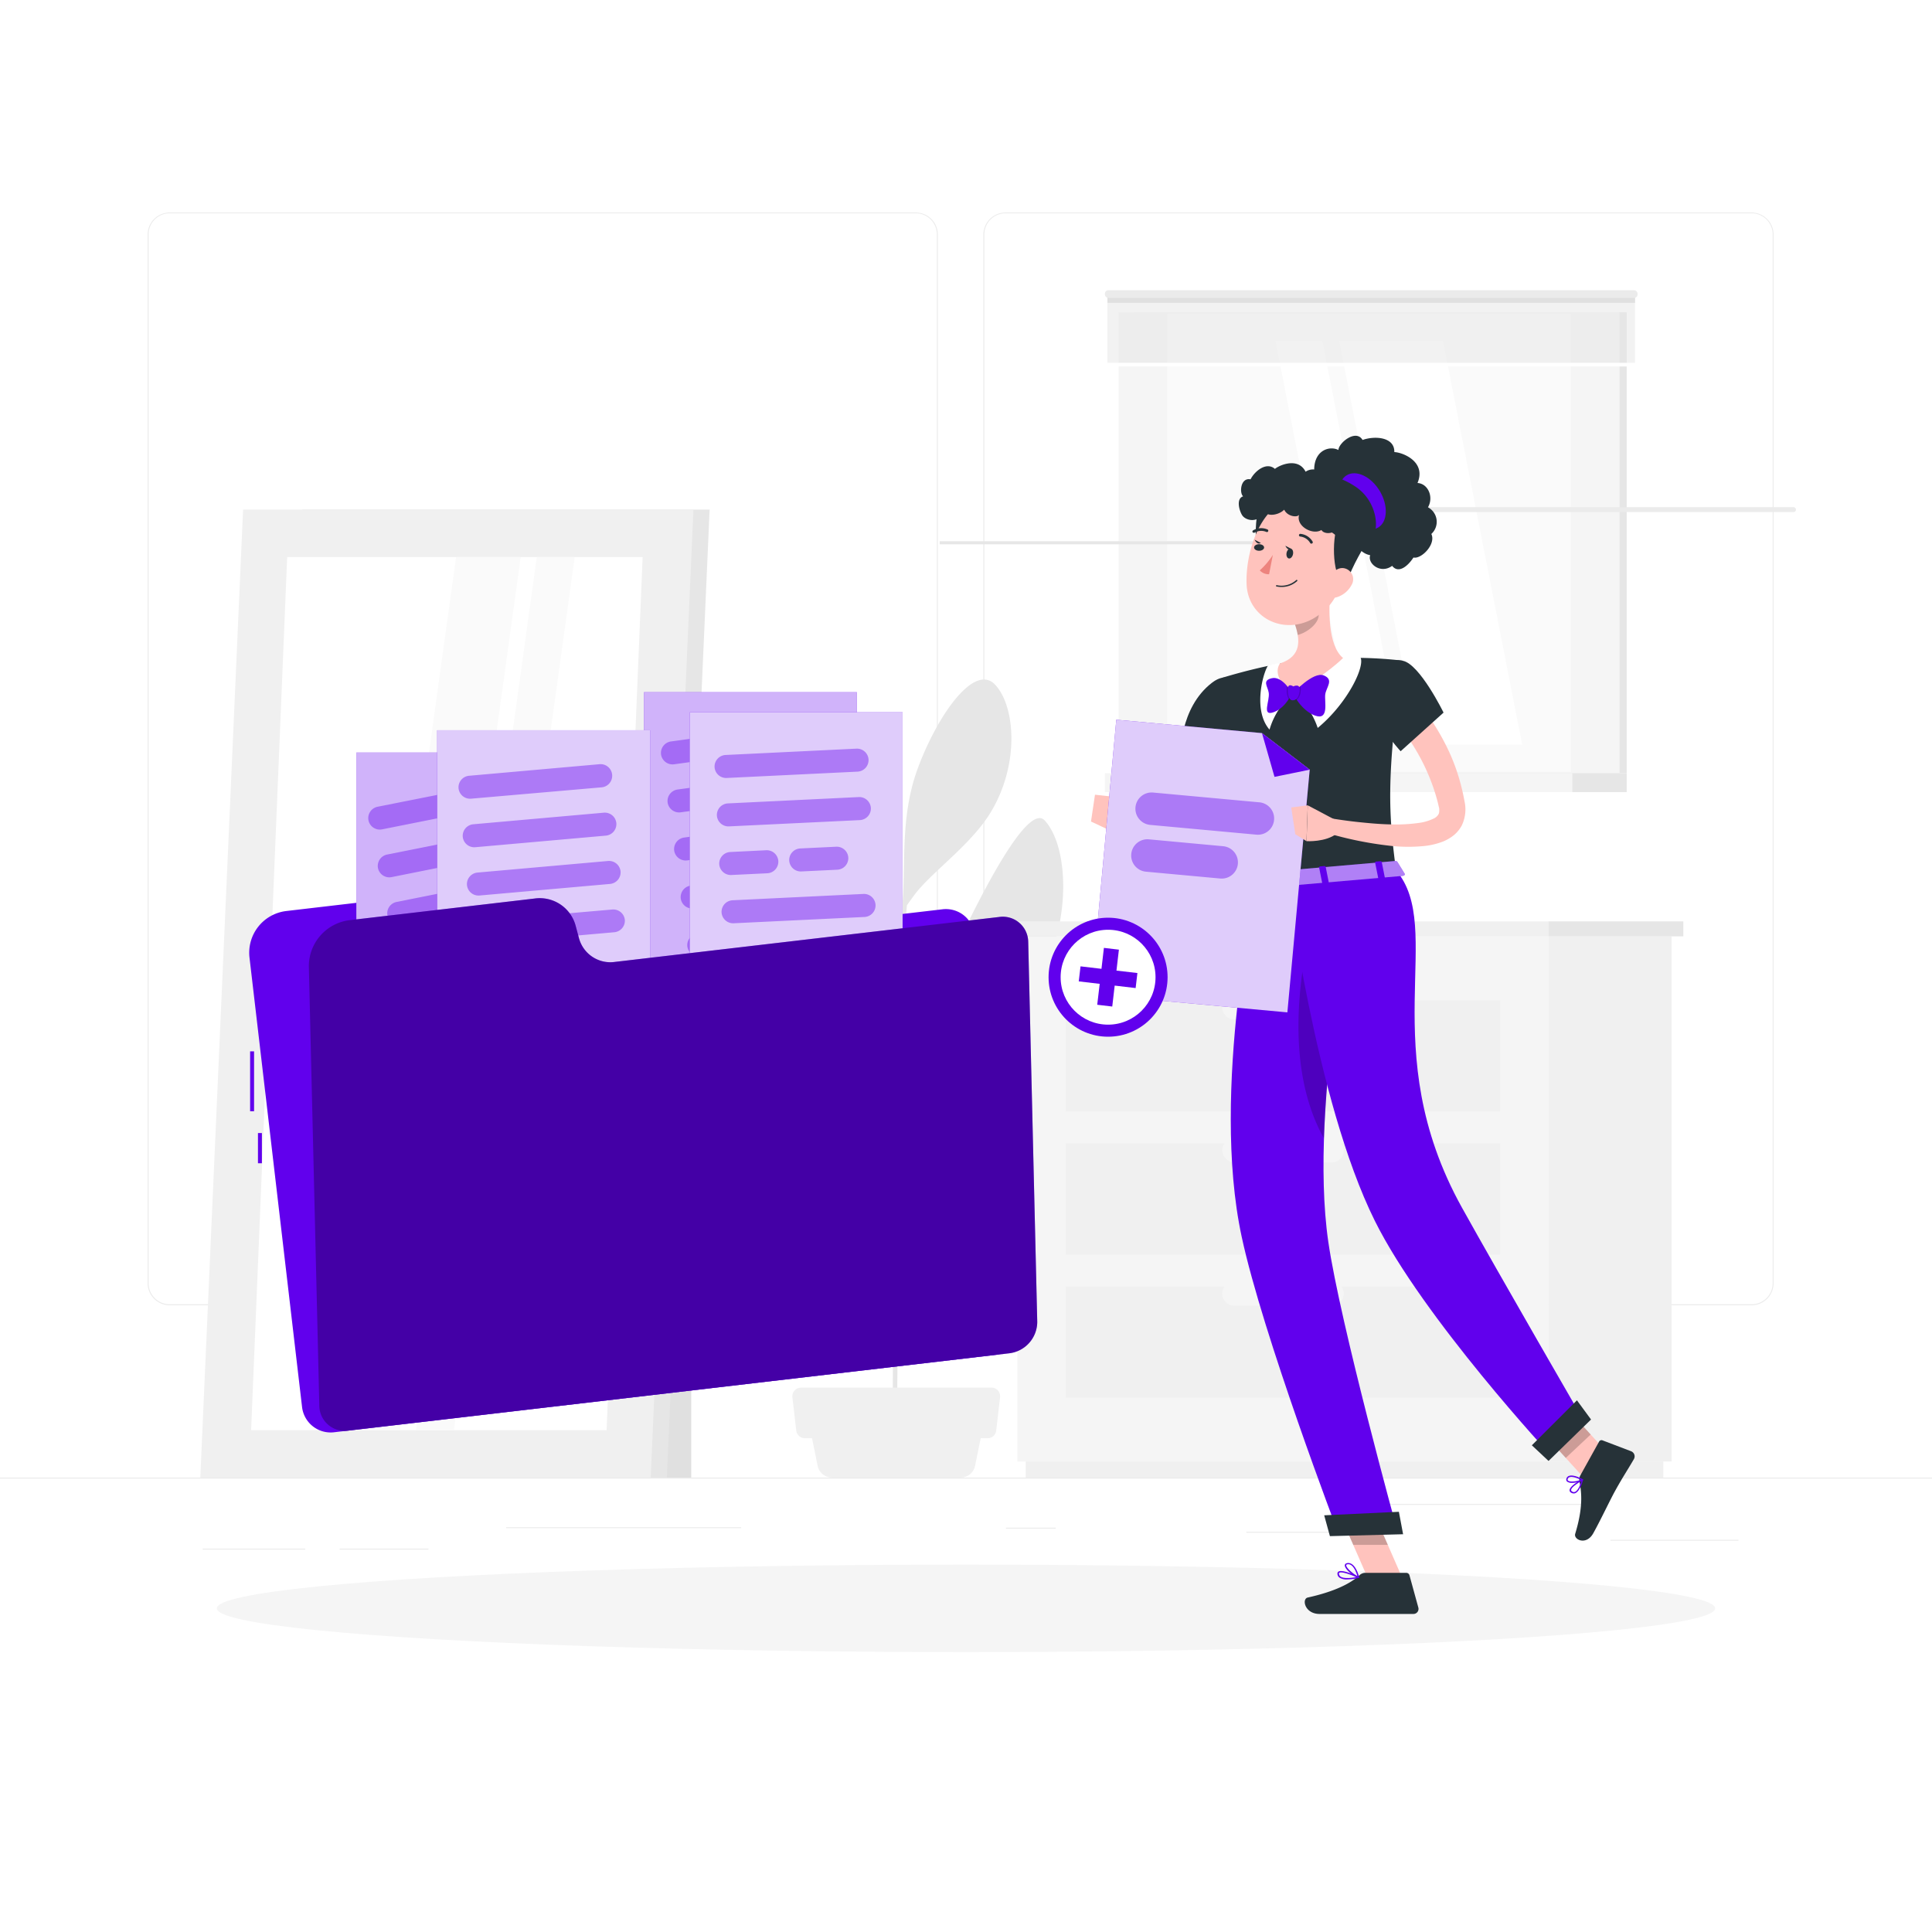 <svg class="animated" id="freepik_stories-add-files" xmlns="http://www.w3.org/2000/svg" viewBox="0 0 500 500" version="1.1" xmlns:xlink="http://www.w3.org/1999/xlink" xmlns:svgjs="http://svgjs.com/svgjs"><style>svg#freepik_stories-add-files:not(.animated) .animable {opacity: 0;}svg#freepik_stories-add-files.animated #freepik--Character--inject-40 {animation: 3s Infinite  linear floating;animation-delay: 0s;}            @keyframes floating {                0% {                    opacity: 1;                    transform: translateY(0px);                }                50% {                    transform: translateY(-10px);                }                100% {                    opacity: 1;                    transform: translateY(0px);                }            }        </style><g id="freepik--background-complete--inject-40" class="animable" style="transform-origin: 250px 228.015px;"><rect y="382.4" width="500" height="0.25" style="fill: rgb(235, 235, 235); transform-origin: 250px 382.525px;" id="el14ex9ek3s48a" class="animable"></rect><rect x="416.78" y="398.49" width="33.12" height="0.25" style="fill: rgb(235, 235, 235); transform-origin: 433.34px 398.615px;" id="elln7zzjdli6" class="animable"></rect><rect x="260.33" y="395.36" width="12.89" height="0.25" style="fill: rgb(235, 235, 235); transform-origin: 266.775px 395.485px;" id="elsfsps2q4izh" class="animable"></rect><rect x="322.53" y="396.42" width="27.14" height="0.25" style="fill: rgb(235, 235, 235); transform-origin: 336.1px 396.545px;" id="elkl8zgg5sizb" class="animable"></rect><rect x="359.67" y="389.21" width="56.11" height="0.25" style="fill: rgb(235, 235, 235); transform-origin: 387.725px 389.335px;" id="elkh37s5js12q" class="animable"></rect><rect x="52.46" y="400.78" width="26.53" height="0.25" style="fill: rgb(235, 235, 235); transform-origin: 65.725px 400.905px;" id="eleuwmrra6r1f" class="animable"></rect><rect x="87.89" y="400.78" width="23" height="0.25" style="fill: rgb(235, 235, 235); transform-origin: 99.39px 400.905px;" id="elohv0b4f6fnc" class="animable"></rect><rect x="131" y="395.24" width="60.81" height="0.25" style="fill: rgb(235, 235, 235); transform-origin: 161.405px 395.365px;" id="elkuyjkbeqavo" class="animable"></rect><path d="M237,337.8H43.91a5.71,5.71,0,0,1-5.7-5.71V60.66A5.71,5.71,0,0,1,43.91,55H237a5.71,5.71,0,0,1,5.71,5.71V332.09A5.71,5.71,0,0,1,237,337.8ZM43.91,55.2a5.46,5.46,0,0,0-5.45,5.46V332.09a5.46,5.46,0,0,0,5.45,5.46H237a5.47,5.47,0,0,0,5.46-5.46V60.66A5.47,5.47,0,0,0,237,55.2Z" style="fill: rgb(235, 235, 235); transform-origin: 140.46px 196.4px;" id="eldhkfuifjzg4" class="animable"></path><path d="M453.31,337.8H260.21a5.72,5.72,0,0,1-5.71-5.71V60.66A5.72,5.72,0,0,1,260.21,55h193.1A5.71,5.71,0,0,1,459,60.66V332.09A5.71,5.71,0,0,1,453.31,337.8ZM260.21,55.2a5.47,5.47,0,0,0-5.46,5.46V332.09a5.47,5.47,0,0,0,5.46,5.46h193.1a5.47,5.47,0,0,0,5.46-5.46V60.66a5.47,5.47,0,0,0-5.46-5.46Z" style="fill: rgb(235, 235, 235); transform-origin: 356.75px 196.4px;" id="elk0opwhz3jqc" class="animable"></path><path d="M264.9,296.39c-2-5.75-17.79,2.07-24.2,11.6-4.27,6.34-6.88,13.12-8.09,22.22.14-10.38.31-21.54.47-32.07,1.3-2.62,4.26-8.67,6.38-13.47,7.11-16,24-22,29.83-32.06,7.65-13.24,7.6-33.09,1.1-40.26-5.66-6.22-24.39,35.88-26.5,40.58a125,125,0,0,0-10.73,39.82c.16-9.89.31-19,.43-26,.4-22.85.89-30.2,1.12-32.46.78-1.1,1.7-2.39,2.24-3.08,4.53-5.83,14.59-12.78,19.61-21.26,7.34-12.39,6.16-27.21,1-32.73-5.38-5.77-14.9,7.87-19.95,21.38s-2.89,26.45-4.31,37.68c-.29,2.2-.6,10.56-.88,22.16-1.54-12.48-4.59-20.84-10.25-28.63-7-9.58-13-21.25-18.69-19.74s-2.65,16.94,1.89,27.78c4,9.66,24,19.28,26.9,27.05-.35,15.72-.66,35.64-.88,54.18-1.57-9.58-.49-10.38-6.93-25.05-3.82-8.72-19.51-19.47-21.38-13.48s1,17.31,6.89,25.24c4.78,6.4,15.38,6.39,17.83,10.36.58.93,2.47,4.48,3.55,6.52-.26,22.64-.37,42.63-.24,49.44l1,.07c0-1.76.08-13.28.28-28.52,2.58-8.11,19.91-12.84,25.26-21.28C263.28,313.59,267.31,303.29,264.9,296.39Z" style="fill: rgb(230, 230, 230); transform-origin: 237.765px 274.02px;" id="elaykhoaw07ui" class="animable"></path><path d="M248.61,382.4H215.35a3.82,3.82,0,0,1-3.75-3.06l-2.36-11.64h45.48l-2.37,11.64A3.81,3.81,0,0,1,248.61,382.4Z" style="fill: rgb(240, 240, 240); transform-origin: 231.98px 375.05px;" id="eljvktucsszu" class="animable"></path><path d="M255.67,372.21H208.29a2.23,2.23,0,0,1-2.22-2l-1-8.61a2.24,2.24,0,0,1,2.22-2.48h49.32a2.23,2.23,0,0,1,2.21,2.48l-1,8.61A2.22,2.22,0,0,1,255.67,372.21Z" style="fill: rgb(240, 240, 240); transform-origin: 231.946px 365.665px;" id="el5vk4mh3zr95" class="animable"></path><g id="elbgy70fgz8le"><rect x="400.76" y="242.32" width="31.85" height="135.91" style="fill: rgb(240, 240, 240); transform-origin: 416.685px 310.275px; transform: rotate(180deg);" class="animable"></rect></g><g id="el0igu3aolj2m"><rect x="265.45" y="378.23" width="165.02" height="4.17" style="fill: rgb(240, 240, 240); transform-origin: 347.96px 380.315px; transform: rotate(180deg);" class="animable"></rect></g><rect x="263.31" y="242.32" width="137.45" height="135.91" style="fill: rgb(245, 245, 245); transform-origin: 332.035px 310.275px;" id="elf480jttlkco" class="animable"></rect><rect x="275.83" y="295.89" width="112.41" height="28.78" style="fill: rgb(240, 240, 240); transform-origin: 332.035px 310.28px;" id="eluty56l9t99" class="animable"></rect><rect x="275.83" y="332.93" width="112.41" height="28.78" style="fill: rgb(240, 240, 240); transform-origin: 332.035px 347.32px;" id="elhxa5sfgv95" class="animable"></rect><g id="el0zhpluy1lx1"><rect x="316.31" y="294.64" width="31.45" height="6.21" rx="3.11" style="fill: rgb(245, 245, 245); transform-origin: 332.035px 297.745px; transform: rotate(180deg);" class="animable"></rect></g><rect x="275.83" y="258.85" width="112.41" height="28.78" style="fill: rgb(240, 240, 240); transform-origin: 332.035px 273.24px;" id="elxvdu45oj0ij" class="animable"></rect><path d="M319.42,263.81h25.23a3.12,3.12,0,0,0,3.11-3.1h0a3.12,3.12,0,0,0-3.11-3.11H319.42a3.12,3.12,0,0,0-3.11,3.11h0A3.12,3.12,0,0,0,319.42,263.81Z" style="fill: rgb(245, 245, 245); transform-origin: 332.035px 260.705px;" id="eltgpgw9hjnr" class="animable"></path><path d="M319.42,337.89h25.23a3.11,3.11,0,0,0,3.11-3.1h0a3.12,3.12,0,0,0-3.11-3.11H319.42a3.12,3.12,0,0,0-3.11,3.11h0A3.11,3.11,0,0,0,319.42,337.89Z" style="fill: rgb(245, 245, 245); transform-origin: 332.035px 334.785px;" id="elf8b855ll1xv" class="animable"></path><g id="elato06benkym"><rect x="260.48" y="238.45" width="140.28" height="3.88" style="fill: rgb(240, 240, 240); transform-origin: 330.62px 240.39px; transform: rotate(180deg);" class="animable"></rect></g><rect x="400.76" y="238.45" width="34.88" height="3.88" style="fill: rgb(230, 230, 230); transform-origin: 418.2px 240.39px;" id="elwet3b867b7e" class="animable"></rect><g id="ely0xtlm03jfa"><rect x="147.42" y="178.87" width="31.47" height="203.53" style="fill: rgb(224, 224, 224); transform-origin: 163.155px 280.635px; transform: rotate(180deg);" class="animable"></rect></g><polygon points="67.21 382.4 172.58 382.4 183.65 131.88 78.28 131.88 67.21 382.4" style="fill: rgb(230, 230, 230); transform-origin: 125.43px 257.14px;" id="el5xi34pdmj99" class="animable"></polygon><polygon points="51.84 382.4 168.4 382.4 179.46 131.88 62.91 131.88 51.84 382.4" style="fill: rgb(240, 240, 240); transform-origin: 115.65px 257.14px;" id="elexpoxhqz3i5" class="animable"></polygon><polygon points="156.99 370.12 166.31 144.17 74.32 144.17 64.99 370.12 156.99 370.12" style="fill: rgb(255, 255, 255); transform-origin: 115.65px 257.145px;" id="elm7pexcgwnq" class="animable"></polygon><polygon points="117.46 370.12 148.73 144.17 138.92 144.17 107.65 370.12 117.46 370.12" style="fill: rgb(250, 250, 250); transform-origin: 128.19px 257.145px;" id="eltmj5t5el74" class="animable"></polygon><polygon points="103.49 370.12 134.76 144.17 118.03 144.17 86.76 370.12 103.49 370.12" style="fill: rgb(250, 250, 250); transform-origin: 110.76px 257.145px;" id="elaonza462ev5" class="animable"></polygon><g id="el1zwxu6njrht"><rect x="293.46" y="80.82" width="127.53" height="119.3" style="fill: rgb(230, 230, 230); transform-origin: 357.225px 140.47px; transform: rotate(180deg);" class="animable"></rect></g><g id="elh7a0nzlrc4i"><rect x="289.51" y="80.82" width="129.64" height="119.3" style="fill: rgb(245, 245, 245); transform-origin: 354.33px 140.47px; transform: rotate(180deg);" class="animable"></rect></g><g id="els28l1938wof"><rect x="293.46" y="200.12" width="127.53" height="4.88" style="fill: rgb(230, 230, 230); transform-origin: 357.225px 202.56px; transform: rotate(180deg);" class="animable"></rect></g><g id="elhk9qyj1wcnj"><rect x="285.95" y="200.12" width="120.98" height="4.88" style="fill: rgb(245, 245, 245); transform-origin: 346.44px 202.56px; transform: rotate(180deg);" class="animable"></rect></g><g id="elb1k6imz7hzt"><rect x="302.07" y="81.19" width="104.51" height="118.56" style="fill: rgb(250, 250, 250); transform-origin: 354.325px 140.47px; transform: rotate(90deg);" class="animable"></rect></g><g id="elaoy2satpm7d"><rect x="243.19" y="140.07" width="104.51" height="0.79" style="fill: rgb(230, 230, 230); transform-origin: 295.445px 140.465px; transform: rotate(90deg);" class="animable"></rect></g><polygon points="393.94 192.72 373.44 88.21 346.57 88.21 367.07 192.72 393.94 192.72" style="fill: rgb(255, 255, 255); transform-origin: 370.255px 140.465px;" id="elrzh0ellovjd" class="animable"></polygon><polygon points="362.72 192.72 342.22 88.21 330.09 88.21 350.59 192.72 362.72 192.72" style="fill: rgb(255, 255, 255); transform-origin: 346.405px 140.465px;" id="elsl6htyv4px" class="animable"></polygon><g id="el6ezfgnirn45"><rect x="353.23" y="131.25" width="111.56" height="1.27" rx="0.61" style="fill: rgb(235, 235, 235); transform-origin: 409.01px 131.885px; transform: rotate(90deg);" class="animable"></rect></g><g id="el4xyf2t2koww"><rect x="286.6" y="76.11" width="136.55" height="18.26" style="fill: rgb(230, 230, 230); opacity: 0.5; transform-origin: 354.875px 85.24px; transform: rotate(180deg);" class="animable"></rect></g><g id="elcfbzchndxgn"><rect x="286.6" y="76.11" width="136.55" height="2.27" style="fill: rgb(224, 224, 224); transform-origin: 354.875px 77.245px; transform: rotate(180deg);" class="animable"></rect></g><g id="elh0d7ilva88"><rect x="285.95" y="75.11" width="137.84" height="1.99" rx="0.87" style="fill: rgb(235, 235, 235); transform-origin: 354.87px 76.105px; transform: rotate(-180deg);" class="animable"></rect></g><path d="M286.43,94.84H423.32a.47.47,0,0,0,.47-.48h0a.47.47,0,0,0-.47-.47H286.43a.48.48,0,0,0-.48.47h0A.48.48,0,0,0,286.43,94.84Z" style="fill: rgb(255, 255, 255); transform-origin: 354.87px 94.365px;" id="el2i13fliai52" class="animable"></path></g><g id="freepik--Shadow--inject-40" class="animable" style="transform-origin: 250px 416.24px;"><ellipse id="freepik--path--inject-40" cx="250" cy="416.24" rx="193.89" ry="11.32" style="fill: rgb(245, 245, 245); transform-origin: 250px 416.24px;" class="animable"></ellipse></g><g id="freepik--Folder--inject-40" class="animable animator-active" style="transform-origin: 166.137px 273.239px;"><g id="elf6qv6yhl1gi"><rect x="64.73" y="272.09" width="1.02" height="15.5" style="fill: rgb(97, 0, 237); transform-origin: 65.24px 279.84px; transform: rotate(-6.67deg);" class="animable"></rect></g><g id="el9b49p26lpr5"><rect x="66.76" y="293.23" width="1.02" height="7.82" style="fill: rgb(97, 0, 237); transform-origin: 67.27px 297.14px; transform: rotate(-6.67deg);" class="animable"></rect></g><path d="M134.59,240.69l-1.2-3.37a10.86,10.86,0,0,0-11.5-7.14L74.1,235.77a10.87,10.87,0,0,0-9.53,12.06l13.6,116.3a7.45,7.45,0,0,0,8.27,6.54l171-20A7.45,7.45,0,0,0,264,342.4L252.2,241.86a7.45,7.45,0,0,0-8.26-6.54l-99.3,11.62A9.51,9.51,0,0,1,134.59,240.69Z" style="fill: rgb(97, 0, 237); transform-origin: 164.273px 300.413px;" id="elp4v36pbw3im" class="animable"></path><g id="el9glr0eky4dv"><rect x="92.22" y="194.76" width="55.09" height="75.9" style="fill: rgb(97, 0, 237); transform-origin: 119.765px 232.71px; transform: rotate(-11.27deg);" class="animable"></rect></g><g id="el0i6act4oqyu5"><rect x="92.22" y="194.76" width="55.09" height="75.9" style="fill: rgb(255, 255, 255); opacity: 0.7; transform-origin: 119.765px 232.71px; transform: rotate(-11.27deg);" class="animable"></rect></g><g id="el4ea38jq3l73"><g style="opacity: 0.4; transform-origin: 118.605px 233.034px;" class="animable"><path d="M132.15,208l-33.28,6.64a3,3,0,0,1-3.51-2.34h0a3,3,0,0,1,2.34-3.51L131,202.18a3,3,0,0,1,3.51,2.34h0A3,3,0,0,1,132.15,208Z" style="fill: rgb(97, 0, 237); transform-origin: 114.932px 208.41px;" id="elmppr84n460t" class="animable"></path><path d="M134.6,220.33,101.32,227a3,3,0,0,1-3.5-2.34h0a3,3,0,0,1,2.34-3.5l33.28-6.63a3,3,0,0,1,3.5,2.34h0A3,3,0,0,1,134.6,220.33Z" style="fill: rgb(97, 0, 237); transform-origin: 117.376px 220.765px;" id="elej0ra8zixe4" class="animable"></path><path d="M137.05,232.64l-33.28,6.63a3,3,0,0,1-3.5-2.34h0a3,3,0,0,1,2.34-3.5l33.28-6.64a3,3,0,0,1,3.5,2.34h0A3,3,0,0,1,137.05,232.64Z" style="fill: rgb(97, 0, 237); transform-origin: 119.831px 233.03px;" id="elyll4cihtxoe" class="animable"></path><path d="M139.51,245l-33.28,6.63a3,3,0,0,1-3.51-2.34h0a3,3,0,0,1,2.34-3.51l33.28-6.63a3,3,0,0,1,3.51,2.34h0A3,3,0,0,1,139.51,245Z" style="fill: rgb(97, 0, 237); transform-origin: 122.285px 245.39px;" id="elaearw5m16jq" class="animable"></path><path d="M132.86,259.07l-24.18,4.82a3,3,0,0,1-3.5-2.34h0a3,3,0,0,1,2.34-3.51l24.18-4.82a3,3,0,0,1,3.5,2.34h0A3,3,0,0,1,132.86,259.07Z" style="fill: rgb(97, 0, 237); transform-origin: 120.19px 258.555px;" id="elank08tluean" class="animable"></path></g></g><g id="el8jnpk8z4tgw"><rect x="166.66" y="179.14" width="55.09" height="75.9" style="fill: rgb(97, 0, 237); transform-origin: 194.205px 217.09px; transform: rotate(-7.79deg);" class="animable"></rect></g><g id="elc22uj6modxg"><rect x="166.66" y="179.14" width="55.09" height="75.9" style="fill: rgb(255, 255, 255); opacity: 0.7; transform-origin: 194.205px 217.09px; transform: rotate(-7.79deg);" class="animable"></rect></g><g id="el3zza5fx7we9"><g style="opacity: 0.4; transform-origin: 193.395px 217.409px;" class="animable"><path d="M208.06,193.2l-33.62,4.6a3,3,0,0,1-3.36-2.55h0a3,3,0,0,1,2.55-3.36l33.62-4.6a3,3,0,0,1,3.36,2.55h0A3,3,0,0,1,208.06,193.2Z" style="fill: rgb(97, 0, 237); transform-origin: 190.845px 192.545px;" id="elu04krw7319s" class="animable"></path><path d="M209.76,205.63l-33.62,4.6a3,3,0,0,1-3.36-2.55h0a3,3,0,0,1,2.55-3.35l33.62-4.6a3,3,0,0,1,3.36,2.54h0A3,3,0,0,1,209.76,205.63Z" style="fill: rgb(97, 0, 237); transform-origin: 192.546px 204.98px;" id="elqr0r61vfun" class="animable"></path><path d="M187.1,221.4l-9.26,1.27a3,3,0,0,1-3.36-2.55h0a3,3,0,0,1,2.55-3.36l9.27-1.27a3,3,0,0,1,3.35,2.55h0A3,3,0,0,1,187.1,221.4Z" style="fill: rgb(97, 0, 237); transform-origin: 182.065px 219.081px;" id="el568da7gkal2" class="animable"></path><path d="M205.07,218.94l-9.27,1.27a3,3,0,0,1-3.35-2.55h0A3,3,0,0,1,195,214.3l9.26-1.26a3,3,0,0,1,3.36,2.54h0A3,3,0,0,1,205.07,218.94Z" style="fill: rgb(97, 0, 237); transform-origin: 200.035px 216.624px;" id="elkq3tm18o4kl" class="animable"></path><path d="M213.16,230.5l-33.62,4.6a3,3,0,0,1-3.36-2.55h0a3,3,0,0,1,2.55-3.35l33.62-4.61a3,3,0,0,1,3.36,2.55h0A3,3,0,0,1,213.16,230.5Z" style="fill: rgb(97, 0, 237); transform-origin: 195.946px 229.845px;" id="el409l0fwh4pe" class="animable"></path><path d="M205.68,244.19l-24.44,3.34a3,3,0,0,1-3.35-2.54h0a3,3,0,0,1,2.54-3.36l24.44-3.34a3,3,0,0,1,3.35,2.54h0A3,3,0,0,1,205.68,244.19Z" style="fill: rgb(97, 0, 237); transform-origin: 193.055px 242.91px;" id="el7jzmiqvujhb" class="animable"></path></g></g><g id="el1yt9c567kme"><rect x="113.15" y="188.99" width="55.09" height="75.9" style="fill: rgb(97, 0, 237); transform-origin: 140.695px 226.94px; transform: rotate(-4.98deg);" class="animable"></rect></g><g id="el3cxmt64cxs6"><rect x="113.15" y="188.99" width="55.09" height="75.9" style="fill: rgb(255, 255, 255); opacity: 0.8; transform-origin: 140.695px 226.94px; transform: rotate(-4.98deg);" class="animable"></rect></g><g id="elkie6n2c0at"><g style="opacity: 0.4; transform-origin: 140.188px 227.241px;" class="animable"><path d="M155.71,203.76,121.9,206.7a3,3,0,0,1-3.23-2.71h0a3,3,0,0,1,2.71-3.22l33.81-3a3,3,0,0,1,3.23,2.71h0A3,3,0,0,1,155.71,203.76Z" style="fill: rgb(97, 0, 237); transform-origin: 138.548px 202.235px;" id="elmddr2hyarc" class="animable"></path><path d="M156.8,216.26l-33.81,3a3,3,0,0,1-3.23-2.71h0a3,3,0,0,1,2.71-3.23l33.81-3a3,3,0,0,1,3.23,2.71h0A3,3,0,0,1,156.8,216.26Z" style="fill: rgb(97, 0, 237); transform-origin: 139.635px 214.79px;" id="el6ktk6yekne3" class="animable"></path><path d="M157.89,228.76l-33.81,3a3,3,0,0,1-3.23-2.71h0a3,3,0,0,1,2.71-3.23l33.81-3a3,3,0,0,1,3.23,2.71h0A3,3,0,0,1,157.89,228.76Z" style="fill: rgb(97, 0, 237); transform-origin: 140.725px 227.29px;" id="el64qze9qoma7" class="animable"></path><path d="M159,241.26l-33.81,3a3,3,0,0,1-3.23-2.71h0a3,3,0,0,1,2.71-3.23l33.81-2.94a3,3,0,0,1,3.23,2.71h0A3,3,0,0,1,159,241.26Z" style="fill: rgb(97, 0, 237); transform-origin: 141.833px 239.82px;" id="ela3poav8bfiu" class="animable"></path><path d="M150.83,254.57l-24.57,2.14A3,3,0,0,1,123,254h0a3,3,0,0,1,2.71-3.23l24.57-2.14a3,3,0,0,1,3.23,2.71h0A3,3,0,0,1,150.83,254.57Z" style="fill: rgb(97, 0, 237); transform-origin: 138.255px 252.671px;" id="elm0oanvy4gte" class="animable"></path></g></g><g id="elix6p6kac21p"><rect x="178.5" y="184.34" width="55.09" height="75.9" style="fill: rgb(97, 0, 237); transform-origin: 206.045px 222.29px; transform: rotate(-2.76deg);" class="animable"></rect></g><g id="elywi4n677swc"><rect x="178.5" y="184.34" width="55.09" height="75.9" style="fill: rgb(255, 255, 255); opacity: 0.8; transform-origin: 206.045px 222.29px; transform: rotate(-2.76deg);" class="animable"></rect></g><g id="eljerxetfg7k"><g style="opacity: 0.4; transform-origin: 205.76px 222.615px;" class="animable"><path d="M221.94,199.7l-33.89,1.64a3,3,0,0,1-3.12-2.83h0a3,3,0,0,1,2.83-3.12l33.9-1.64a3,3,0,0,1,3.12,2.83h0A3,3,0,0,1,221.94,199.7Z" style="fill: rgb(97, 0, 237); transform-origin: 204.855px 197.545px;" id="eli74r0jl3b6" class="animable"></path><path d="M222.55,212.24l-33.9,1.63a3,3,0,0,1-3.12-2.83h0a3,3,0,0,1,2.84-3.12l33.89-1.64a3,3,0,0,1,3.12,2.84h0A3,3,0,0,1,222.55,212.24Z" style="fill: rgb(97, 0, 237); transform-origin: 205.455px 210.075px;" id="el3r15e6hpxbc" class="animable"></path><path d="M198.6,226l-9.34.45a3,3,0,0,1-3.12-2.83h0a3,3,0,0,1,2.83-3.12l9.34-.46a3,3,0,0,1,3.12,2.84h0A3,3,0,0,1,198.6,226Z" style="fill: rgb(97, 0, 237); transform-origin: 193.785px 223.245px;" id="ell27simmen5" class="animable"></path><path d="M216.71,225.08l-9.34.45a3,3,0,0,1-3.12-2.83h0a3,3,0,0,1,2.83-3.12l9.34-.45a3,3,0,0,1,3.12,2.83h0A3,3,0,0,1,216.71,225.08Z" style="fill: rgb(97, 0, 237); transform-origin: 211.895px 222.33px;" id="ely3d7kp0pf7l" class="animable"></path><path d="M223.76,237.31l-33.9,1.63a3,3,0,0,1-3.12-2.83h0a3,3,0,0,1,2.84-3.12l33.89-1.64a3,3,0,0,1,3.12,2.84h0A3,3,0,0,1,223.76,237.31Z" style="fill: rgb(97, 0, 237); transform-origin: 206.665px 235.145px;" id="elns5v8m0tysh" class="animable"></path><path d="M215.1,250.29l-24.63,1.19a3,3,0,0,1-3.12-2.83h0a3,3,0,0,1,2.83-3.12l24.63-1.19a3,3,0,0,1,3.12,2.83h0A3,3,0,0,1,215.1,250.29Z" style="fill: rgb(97, 0, 237); transform-origin: 202.64px 247.91px;" id="elax0x44ahn8" class="animable"></path></g></g><path d="M149.85,242.84l-.88-3.29a9.62,9.62,0,0,0-10.71-7l-47.79,5.59A12,12,0,0,0,79.93,250l2.71,113.85a6.57,6.57,0,0,0,7.57,6.38l171-20a8.22,8.22,0,0,0,7.23-8.11l-2.34-98.42a6.58,6.58,0,0,0-7.58-6.38l-99.29,11.61A8.41,8.41,0,0,1,149.85,242.84Z" style="fill: rgb(97, 0, 237); transform-origin: 174.185px 301.375px;" id="el685uf69titw" class="animable"></path><g id="ello0cyjnl5ws"><path d="M149.85,242.84l-.88-3.29a9.62,9.62,0,0,0-10.71-7l-47.79,5.59A12,12,0,0,0,79.93,250l2.71,113.85a6.57,6.57,0,0,0,7.57,6.38l171-20a8.22,8.22,0,0,0,7.23-8.11l-2.34-98.42a6.58,6.58,0,0,0-7.58-6.38l-99.29,11.61A8.41,8.41,0,0,1,149.85,242.84Z" style="opacity: 0.3; transform-origin: 174.185px 301.375px;" class="animable"></path></g></g><g id="freepik--Character--inject-40" class="animable" style="transform-origin: 346.281px 265.235px;"><path d="M317,188.11c-.74,3.71-1.53,7.37-2.42,11s-1.76,7.3-2.73,10.93l-1.48,5.43-.19.7c-.09.3-.19.6-.31.91a9.18,9.18,0,0,1-1,1.93,7,7,0,0,1-1.87,1.9,6,6,0,0,1-2.73,1A7.83,7.83,0,0,1,300,221a15.65,15.65,0,0,1-2.78-1.93,24.22,24.22,0,0,1-4.07-4.59L296,212a34.87,34.87,0,0,0,4.3,2.86,10.42,10.42,0,0,0,2.06.89c.61.2,1.15.17,1.15.07s-.1,0-.15,0,0,0,0-.17.12-.35.19-.61l.23-1.11,1.16-5.46,2.35-10.92c.76-3.64,1.58-7.29,2.37-10.89Z" style="fill: rgb(255, 195, 189); transform-origin: 305.075px 204.295px;" id="el9pafr8jxtj6" class="animable"></path><path d="M313.68,176.68c-8.53,6.53-8.18,18.84-8.18,18.84l15.25,3.65s4.69-12.38,2.79-16.91C321.56,177.54,318.49,173,313.68,176.68Z" style="fill: rgb(38, 50, 56); transform-origin: 314.746px 187.252px;" id="elemqxwm3s8wg" class="animable"></path><path d="M296.76,212.15l-5.61-5.61-3,8.78s4.74,2.55,9.27.14Z" style="fill: rgb(255, 195, 189); transform-origin: 292.785px 211.518px;" id="elknt0zosh84o" class="animable"></path><polygon points="283.38 205.67 282.35 212.61 288.12 215.32 291.15 206.54 283.38 205.67" style="fill: rgb(255, 195, 189); transform-origin: 286.75px 210.495px;" id="eln3e3jjiypd" class="animable"></polygon><polygon points="363.12 408.86 354.54 409.7 345.61 389.27 354.19 388.43 363.12 408.86" style="fill: rgb(255, 195, 189); transform-origin: 354.365px 399.065px;" id="elnxawb9zezde" class="animable"></polygon><polygon points="418.4 378.66 411.95 384.71 398.04 369.42 404.49 363.37 418.4 378.66" style="fill: rgb(255, 195, 189); transform-origin: 408.22px 374.04px;" id="ela86x1vk54nh" class="animable"></polygon><path d="M409,381.81l4.84-8.72a.71.71,0,0,1,.88-.33l7.45,2.84a1.42,1.42,0,0,1,.69,2c-1.74,3-2.73,4.38-4.86,8.22-1.31,2.36-3.86,7.77-5.67,11s-5.13,1.65-4.67.13c2.07-6.82,1.68-10.61,1.1-13.61A2.3,2.3,0,0,1,409,381.81Z" style="fill: rgb(38, 50, 56); transform-origin: 415.328px 385.71px;" id="elaxf60fhswwu" class="animable"></path><path d="M353.4,407.05h10.54a.86.86,0,0,1,.83.64l2.29,8.33a1.31,1.31,0,0,1-1.28,1.67c-3.72,0-5.48,0-10.11,0H341.51c-3.86,0-4.66-3.89-3.07-4.25,7.15-1.58,11.26-3.76,13.47-5.84A2.18,2.18,0,0,1,353.4,407.05Z" style="fill: rgb(38, 50, 56); transform-origin: 352.39px 412.37px;" id="elhi15fhz73qp" class="animable"></path><g id="elxz038x2j4j"><polygon points="345.62 389.28 350.22 399.81 359.17 399.81 354.2 388.44 345.62 389.28" style="opacity: 0.2; transform-origin: 352.395px 394.125px;" class="animable"></polygon></g><g id="elwcthqeuzq7"><polygon points="404.49 363.38 398.04 369.43 405.22 377.31 411.67 371.25 404.49 363.38" style="opacity: 0.2; transform-origin: 404.855px 370.345px;" class="animable"></polygon></g><path d="M316.26,175.42s-3.86,1.69,9.08,52.89l35.94-3.11c-1.86-14.57-2.66-23.59,1.73-54.22a105.81,105.81,0,0,0-15.43-.69,115.11,115.11,0,0,0-16.32,1.41A152.2,152.2,0,0,0,316.26,175.42Z" style="fill: rgb(38, 50, 56); transform-origin: 339.366px 199.279px;" id="el0q2eptmubf9j" class="animable"></path><path d="M347.58,170s2,0,4.44,0c1.45,2.23-3.25,12-11,18.39a19.7,19.7,0,0,0-6.25-9.06Z" style="fill: rgb(255, 255, 255); transform-origin: 343.526px 179.195px;" id="elq89oc1ln3dj" class="animable"></path><path d="M331.26,171.57s-.91.13-3.08.63c-1.45,2.23-3.9,11.76.37,16.62a19.18,19.18,0,0,1,6.19-9.41Z" style="fill: rgb(255, 255, 255); transform-origin: 330.447px 180.195px;" id="eliu9f2visc9b" class="animable"></path><path d="M344.37,152.05c-.57,5.34-.77,15,3.21,18.24,0,0-4.25,4.34-12.84,9.12-6.25-4.32-3.48-7.71-3.48-7.71,5.73-1.9,5.2-6.23,3.83-10.23Z" style="fill: rgb(255, 195, 189); transform-origin: 339.114px 165.73px;" id="ellzkfl17csp" class="animable"></path><path d="M334.59,179.44s5.27-5.74,8-4.64.62,3.07.38,4.92,1.06,6.77-2.59,5.49S334.59,179.44,334.59,179.44Z" style="fill: rgb(97, 0, 237); transform-origin: 339.282px 180.04px;" id="elacnxspr8ajf" class="animable"></path><path d="M334.38,179.32s-2.49-4.4-5.18-3.81-1.09,2.13-.85,3.79c.31,2.12-1.93,6.2,1.31,5S334.38,179.32,334.38,179.32Z" style="fill: rgb(97, 0, 237); transform-origin: 331.02px 179.986px;" id="el7jztraz050r" class="animable"></path><g id="elc2c8bi2tmhw"><g style="opacity: 0.2; transform-origin: 334.825px 179.365px;" class="animable"><path d="M333,178.37a5.71,5.71,0,0,0,.5,2.58,12,12,0,0,0,.87-1.62,12.11,12.11,0,0,0-1.27-1.77A2.25,2.25,0,0,0,333,178.37Z" id="elyt0fhchb5rn" class="animable" style="transform-origin: 333.683px 179.255px;"></path><path d="M336.51,177.58c-1.13,1-1.91,1.86-1.91,1.86a13.64,13.64,0,0,0,1,1.73,3.44,3.44,0,0,0,1-2.27A2.37,2.37,0,0,0,336.51,177.58Z" id="el3o5dwsh39ym" class="animable" style="transform-origin: 335.627px 179.375px;"></path></g></g><path d="M334.53,181.24c-.75,0-1.21-.81-1.26-2.74s1.43-.86,1.43-.86,2-1,1.64,1.31C336.08,180.78,335.3,181.24,334.53,181.24Z" style="fill: rgb(97, 0, 237); transform-origin: 334.826px 179.292px;" id="elniivg36i4qp" class="animable"></path><g id="elld0lq6afoun"><path d="M340.59,155.9l-5.49,5.57a17.64,17.64,0,0,1,.75,2.85c2.21-.51,5.41-2.81,5.44-5.17A9.28,9.28,0,0,0,340.59,155.9Z" style="opacity: 0.2; transform-origin: 338.195px 160.11px;" class="animable"></path></g><path d="M335.88,134s-6,8.31-7,12c-4.08,2.38-4.9-9.33-2.74-16.55C332.88,133.68,335.88,134,335.88,134Z" style="fill: rgb(38, 50, 56); transform-origin: 330.429px 137.882px;" id="el9rtgydzhze5" class="animable"></path><path d="M349.07,143.71c-2.23,8.53-3,12.19-8.22,15.76-7.87,5.38-17.86.78-18.23-8.25-.33-8.12,3.37-20.71,12.5-22.48A12,12,0,0,1,349.07,143.71Z" style="fill: rgb(255, 195, 189); transform-origin: 336.054px 145.134px;" id="eldh1w4imt0c6" class="animable"></path><path d="M353.71,140.3s-4.29,6.95-4.87,10c-3.11,2.11-4.42-7.15-3.11-13C347.16,132.09,353.71,140.3,353.71,140.3Z" style="fill: rgb(38, 50, 56); transform-origin: 349.468px 143.088px;" id="elbeug7cfkyqi" class="animable"></path><path d="M352,135.47c-1.24.94-2.55-2.53-1.32-5.19-2.37.15-5.22-1.26-4.61-3.55-4.67,1.57-6.4-3.18-5.86-6.47.65-4,4.13-4.85,6.18-3.8,0-1.79,4.52-5.52,6.24-2.6,3.19-1.13,8.33-.78,8.22,3.14,2.11.06,8.34,2.45,6,8,2.75.16,4.24,3.65,2.71,6.29a4.25,4.25,0,0,1,.87,6.9c1.27,2.64-2.58,6.57-4.63,6.1-1.56,2.39-3.95,4.19-5.51,2.15-3,2.21-6.45-.6-5.68-2.76C351.21,143.16,347.74,137.49,352,135.47Z" style="fill: rgb(38, 50, 56); transform-origin: 355.968px 130.053px;" id="elcus3lie91se" class="animable"></path><path d="M357.08,127.07c2.24,3.74,2.05,8-.41,9.45s-6.29-.35-8.53-4.09-2.06-8,.41-9.45S354.84,123.34,357.08,127.07Z" style="fill: rgb(97, 0, 237); transform-origin: 352.608px 129.751px;" id="elge9pp5w41vm" class="animable"></path><path d="M336.28,133c-.13,1.07-3.08.79-3.93-1.1-1.22,1.28-4.09,1.94-5.07.55-1.66,3.12-5,2.3-5.86.81s-1.43-4.26.3-4.81c-1-.86-.7-4.91,1.92-4.4,1.1-2.16,4.11-4.61,6.31-2.7,1.2-1,6-3.08,7.94.73a3.41,3.41,0,0,1,5.11,1.6c3.11-.81,4.46,1.55,4.45,2.83,2.21.6,2.36,4.42,1,5.24.53,1.93.25,4-1.78,3.82-.39,2.6-3.87,3-4.69,1.59C339.72,138.61,335.11,136.09,336.28,133Z" style="fill: rgb(38, 50, 56); transform-origin: 334.96px 128.92px;" id="els0uw9b1ipgh" class="animable"></path><path d="M331,125.62c2.53-3.5,11.76-5,19.75.29,7.2,4.73,6.73,15.72,1,15.13s-11.39-7.3-11.39-7.3Z" style="fill: rgb(38, 50, 56); transform-origin: 343.55px 131.758px;" id="eln3yeb7i5jmn" class="animable"></path><path d="M349.77,151.41a6.46,6.46,0,0,1-3.78,3.14c-2.17.65-3.29-1.27-2.73-3.34.51-1.86,2.24-4.44,4.43-4.18A2.89,2.89,0,0,1,349.77,151.41Z" style="fill: rgb(255, 195, 189); transform-origin: 346.658px 150.845px;" id="elw349z4dz70m" class="animable"></path><path d="M325.34,228.31s-12.16,53.8-4,91.73c5.44,25.4,25,76.71,25,76.71l15.34-.39s-14.85-53.85-17.92-75c-5.25-36.22,7.9-95.29,7.9-95.29Z" style="fill: rgb(97, 0, 237); transform-origin: 340.101px 311.41px;" id="el57y6lz1uswg" class="animable"></path><g id="elcxy77qo5k54"><path d="M339.36,239.18,347,251.27a370.91,370.91,0,0,0-4.39,43.3C331.86,275.27,337,249.39,339.36,239.18Z" style="opacity: 0.2; transform-origin: 341.522px 266.875px;" class="animable"></path></g><polygon points="344.18 397.55 363.12 397.06 362.03 391.25 342.7 392.16 344.18 397.55" style="fill: rgb(38, 50, 56); transform-origin: 352.91px 394.4px;" id="eljiuyzc19ogi" class="animable"></polygon><path d="M333.2,227.74s7.13,57.05,22.6,88.2c12.49,25.16,45.82,61,45.82,61l8.52-8.78s-22.51-38.92-31.79-55.63c-22.77-41-4.16-72.25-17.07-87.3Z" style="fill: rgb(97, 0, 237); transform-origin: 371.67px 301.085px;" id="elzxw3r0sn3na" class="animable"></path><polygon points="400.76 378.09 411.76 367.37 408.11 362.4 396.44 374.04 400.76 378.09" style="fill: rgb(38, 50, 56); transform-origin: 404.1px 370.245px;" id="elemxd8w03py8" class="animable"></polygon><path d="M361.64,223.05l1.9,3.08c.15.23-.13.51-.54.55l-37.7,3.26c-.32,0-.6-.11-.64-.31l-.6-3.19c-.05-.22.22-.43.57-.46l36.4-3.15A.64.64,0,0,1,361.64,223.05Z" style="fill: rgb(97, 0, 237); transform-origin: 343.817px 226.38px;" id="el1972l7yn5f7" class="animable"></path><g id="elimtrjmfxsg"><path d="M361.64,223.05l1.9,3.08c.15.23-.13.51-.54.55l-37.7,3.26c-.32,0-.6-.11-.64-.31l-.6-3.19c-.05-.22.22-.43.57-.46l36.4-3.15A.64.64,0,0,1,361.64,223.05Z" style="fill: rgb(255, 255, 255); opacity: 0.5; transform-origin: 343.817px 226.38px;" class="animable"></path></g><path d="M357.1,227.54l1-.08c.19,0,.33-.13.31-.25l-.82-4.14c0-.13-.2-.21-.4-.19l-1,.08c-.2,0-.34.13-.31.25l.82,4.14C356.73,227.47,356.91,227.56,357.1,227.54Z" style="fill: rgb(97, 0, 237); transform-origin: 357.144px 225.21px;" id="el5sbjfqlw4fl" class="animable"></path><path d="M328.07,230.05l1-.08c.19,0,.33-.13.31-.25l-.82-4.14a.36.36,0,0,0-.4-.19l-1,.08c-.2,0-.34.13-.31.25l.82,4.14C327.7,230,327.88,230.07,328.07,230.05Z" style="fill: rgb(97, 0, 237); transform-origin: 328.114px 227.717px;" id="el3k1earx2u4p" class="animable"></path><path d="M342.59,228.8l1-.09c.2,0,.34-.13.31-.25l-.82-4.14c0-.12-.2-.21-.39-.19l-1,.09c-.19,0-.33.13-.31.25l.82,4.14C342.22,228.73,342.39,228.81,342.59,228.8Z" style="fill: rgb(97, 0, 237); transform-origin: 342.641px 226.464px;" id="elfkk1utkysx" class="animable"></path><path d="M334.63,143.42c-.14.7-.62,1.2-1.08,1.11s-.72-.74-.59-1.44.63-1.2,1.09-1.11S334.77,142.71,334.63,143.42Z" style="fill: rgb(38, 50, 56); transform-origin: 333.797px 143.255px;" id="elcfw0q9wl69" class="animable"></path><g id="eldp1jd2h17o7"><ellipse cx="325.85" cy="141.69" rx="1.3" ry="0.85" style="fill: rgb(38, 50, 56); transform-origin: 325.85px 141.69px; transform: rotate(-78.88deg);" class="animable"></ellipse></g><path d="M326.3,140.5l-1.6-.82S325.31,141.17,326.3,140.5Z" style="fill: rgb(38, 50, 56); transform-origin: 325.5px 140.177px;" id="ela4ds4loxpdl" class="animable"></path><path d="M329.41,143.61a19,19,0,0,1-3.38,4,3.06,3.06,0,0,0,2.41,1Z" style="fill: rgb(237, 132, 126); transform-origin: 327.72px 146.112px;" id="eltjbzw8jv4md" class="animable"></path><path d="M331.69,151.91a5.86,5.86,0,0,0,4-1.52.18.18,0,1,0-.26-.24,5.7,5.7,0,0,1-5,1.29.17.17,0,0,0-.2.14.16.16,0,0,0,.14.2A6.12,6.12,0,0,0,331.69,151.91Z" style="fill: rgb(38, 50, 56); transform-origin: 332.994px 150.988px;" id="el81avez50efb" class="animable"></path><path d="M339.4,140.69a.37.37,0,0,0,.18-.05.35.35,0,0,0,.12-.48,4.09,4.09,0,0,0-3.17-2,.35.35,0,0,0-.36.34.35.35,0,0,0,.34.36,3.4,3.4,0,0,1,2.59,1.71A.35.35,0,0,0,339.4,140.69Z" style="fill: rgb(38, 50, 56); transform-origin: 337.96px 139.426px;" id="el7x9hqr8qqid" class="animable"></path><path d="M324.48,137.87a.38.38,0,0,0,.17,0,3.43,3.43,0,0,1,3.1-.2.35.35,0,0,0,.32-.62,4.08,4.08,0,0,0-3.77.21.35.35,0,0,0-.13.47A.33.33,0,0,0,324.48,137.87Z" style="fill: rgb(38, 50, 56); transform-origin: 326.181px 137.283px;" id="el7gzzg10iy7c" class="animable"></path><path d="M364.54,179.16c.68.66,1.15,1.18,1.68,1.77s1,1.17,1.48,1.76c.95,1.19,1.86,2.41,2.71,3.66a60.28,60.28,0,0,1,4.48,7.91,51.25,51.25,0,0,1,3.11,8.57c.39,1.47.74,3,1,4.47a9.58,9.58,0,0,1-.69,6.32,8.35,8.35,0,0,1-2.23,2.66,11.27,11.27,0,0,1-2.61,1.5,18.9,18.9,0,0,1-5,1.18,42,42,0,0,1-9.13-.12,93.71,93.71,0,0,1-17.1-3.63l.92-3.63c2.72.45,5.52.87,8.28,1.16s5.54.55,8.27.61a43.32,43.32,0,0,0,7.91-.44,12.54,12.54,0,0,0,3.26-1,2.75,2.75,0,0,0,1.47-1.31,2,2,0,0,0,.12-.72,3.51,3.51,0,0,0,0-.54c0-.2-.07-.38-.16-.75-.28-1.29-.65-2.56-1.05-3.82a52.32,52.32,0,0,0-3-7.32,53.56,53.56,0,0,0-4.08-6.83c-.75-1.1-1.54-2.17-2.36-3.2-.41-.52-.84-1-1.26-1.51s-.9-1-1.23-1.36Z" style="fill: rgb(255, 195, 189); transform-origin: 360.746px 199.156px;" id="eluskj73i6rib" class="animable"></path><path d="M345.45,212.13l-7-3.71-.32,9.27s5,.32,7.86-2Z" style="fill: rgb(255, 195, 189); transform-origin: 342.06px 213.062px;" id="el1v28ej9r22wj" class="animable"></path><polygon points="333.17 262 338.95 199.19 326.6 189.73 288.9 186.26 282.35 257.32 333.17 262" style="fill: rgb(97, 0, 237); transform-origin: 310.65px 224.13px;" id="el27ac2cl3wua" class="animable"></polygon><g id="elswteybw9vxh"><polygon points="333.17 262 338.95 199.19 326.6 189.73 288.9 186.26 282.35 257.32 333.17 262" style="fill: rgb(255, 255, 255); opacity: 0.8; transform-origin: 310.65px 224.13px;" class="animable"></polygon></g><polygon points="338.95 199.19 326.6 189.73 329.84 201.05 338.95 199.19" style="fill: rgb(97, 0, 237); transform-origin: 332.775px 195.39px;" id="eloojwwq86hfp" class="animable"></polygon><circle cx="286.77" cy="252.9" r="15.4" style="fill: rgb(97, 0, 237); transform-origin: 286.77px 252.9px;" id="elah40v73bap9" class="animable"></circle><g id="elm1glbhhqxg"><circle cx="286.77" cy="252.9" r="12.28" style="fill: rgb(255, 255, 255); transform-origin: 286.77px 252.9px; transform: rotate(-38.31deg);" class="animable"></circle></g><polygon points="294.36 251.82 288.94 251.19 289.57 245.77 285.69 245.31 285.06 250.73 279.64 250.09 279.18 253.98 284.6 254.62 283.96 260.03 287.85 260.49 288.48 255.07 293.9 255.71 294.36 251.82" style="fill: rgb(97, 0, 237); transform-origin: 286.77px 252.9px;" id="eltwqi3iq349b" class="animable"></polygon><g id="elwc52e5zfxhh"><path d="M329.73,212.21h0a4.2,4.2,0,0,1-4.57,3.8l-27.5-2.53a4.21,4.21,0,0,1-3.8-4.57h0a4.2,4.2,0,0,1,4.57-3.8l27.5,2.53A4.2,4.2,0,0,1,329.73,212.21Z" style="fill: rgb(97, 0, 237); opacity: 0.4; transform-origin: 311.795px 210.56px;" class="animable"></path></g><g id="el2rhr24nl2n8"><path d="M320.36,223.56h0a4.2,4.2,0,0,1-4.57,3.8l-19.22-1.77a4.2,4.2,0,0,1-3.8-4.57h0a4.2,4.2,0,0,1,4.57-3.8L316.56,219A4.21,4.21,0,0,1,320.36,223.56Z" style="fill: rgb(97, 0, 237); opacity: 0.4; transform-origin: 306.564px 222.29px;" class="animable"></path></g><polygon points="334.17 208.97 335.22 215.9 338.12 217.69 338.44 208.42 334.17 208.97" style="fill: rgb(255, 195, 189); transform-origin: 336.305px 213.055px;" id="el178k011p6j9" class="animable"></polygon><path d="M363,171c4.41.78,10.59,13.42,10.59,13.42l-11.11,10s-8.84-9.64-8.37-15.38C354.52,174.19,357.4,170,363,171Z" style="fill: rgb(38, 50, 56); transform-origin: 363.841px 182.636px;" id="elal5tf14dzes" class="animable"></path><path d="M407.28,386.5a1.33,1.33,0,0,0,.34-.05c1.06-.36,1.75-2.31,2.07-3.44a.19.19,0,0,0-.06-.18.15.15,0,0,0-.19,0c-.32.16-3.14,1.67-3.23,2.78a.65.65,0,0,0,.3.62A1.22,1.22,0,0,0,407.28,386.5Zm2-3.18c-.49,1.56-1.12,2.59-1.72,2.79a.81.81,0,0,1-.79-.18.32.32,0,0,1-.16-.31C406.61,384.94,408.26,383.87,409.23,383.32Z" style="fill: rgb(97, 0, 237); transform-origin: 407.95px 384.648px;" id="elwh4zw4lud" class="animable"></path><path d="M406.84,383.76a6.35,6.35,0,0,0,2.77-.65.18.18,0,0,0,.08-.15.16.16,0,0,0-.09-.15c-.09-.05-2.32-1.28-3.52-.85a1,1,0,0,0-.66.62.7.7,0,0,0,.16.86A2,2,0,0,0,406.84,383.76Zm2.29-.8c-.95.41-2.8.66-3.32.22-.09-.08-.18-.2-.06-.47a.68.68,0,0,1,.44-.42C407,382,408.5,382.65,409.13,383Z" style="fill: rgb(97, 0, 237); transform-origin: 407.514px 382.818px;" id="el1kw0oqbo5o8" class="animable"></path><path d="M348.73,408.75a13.91,13.91,0,0,0,2.87-.37.17.17,0,0,0,0-.32c-.43-.21-4.26-2-5.22-1.32a.56.56,0,0,0-.25.54,1.25,1.25,0,0,0,.52,1A3.42,3.42,0,0,0,348.73,408.75Zm2.27-.6c-1.13.21-3.23.49-4.1-.16a1,1,0,0,1-.38-.73.22.22,0,0,1,.1-.23C347.15,406.66,349.41,407.45,351,408.15Z" style="fill: rgb(97, 0, 237); transform-origin: 348.919px 407.676px;" id="elahho4bae766" class="animable"></path><path d="M351.56,408.39a.21.21,0,0,0,.12,0,.17.17,0,0,0,.05-.18c0-.16-.9-3.93-3-3.69-.52.07-.67.32-.69.53-.13,1,2.28,2.89,3.43,3.37Zm-2.62-3.57c1.33,0,2.1,2.2,2.36,3.08-1.25-.66-3-2.23-2.89-2.84,0-.05,0-.19.39-.23Z" style="fill: rgb(97, 0, 237); transform-origin: 349.887px 406.465px;" id="elifgt5s1ol9" class="animable"></path><path d="M334.24,142.06l-1.59-.82S333.26,142.73,334.24,142.06Z" style="fill: rgb(38, 50, 56); transform-origin: 333.445px 141.737px;" id="el82xzvba0s8t" class="animable"></path></g><defs>     <filter id="active" height="200%">         <feMorphology in="SourceAlpha" result="DILATED" operator="dilate" radius="2"></feMorphology>                <feFlood flood-color="#32DFEC" flood-opacity="1" result="PINK"></feFlood>        <feComposite in="PINK" in2="DILATED" operator="in" result="OUTLINE"></feComposite>        <feMerge>            <feMergeNode in="OUTLINE"></feMergeNode>            <feMergeNode in="SourceGraphic"></feMergeNode>        </feMerge>    </filter>    <filter id="hover" height="200%">        <feMorphology in="SourceAlpha" result="DILATED" operator="dilate" radius="2"></feMorphology>                <feFlood flood-color="#ff0000" flood-opacity="0.5" result="PINK"></feFlood>        <feComposite in="PINK" in2="DILATED" operator="in" result="OUTLINE"></feComposite>        <feMerge>            <feMergeNode in="OUTLINE"></feMergeNode>            <feMergeNode in="SourceGraphic"></feMergeNode>        </feMerge>            <feColorMatrix type="matrix" values="0   0   0   0   0                0   1   0   0   0                0   0   0   0   0                0   0   0   1   0 "></feColorMatrix>    </filter></defs></svg>